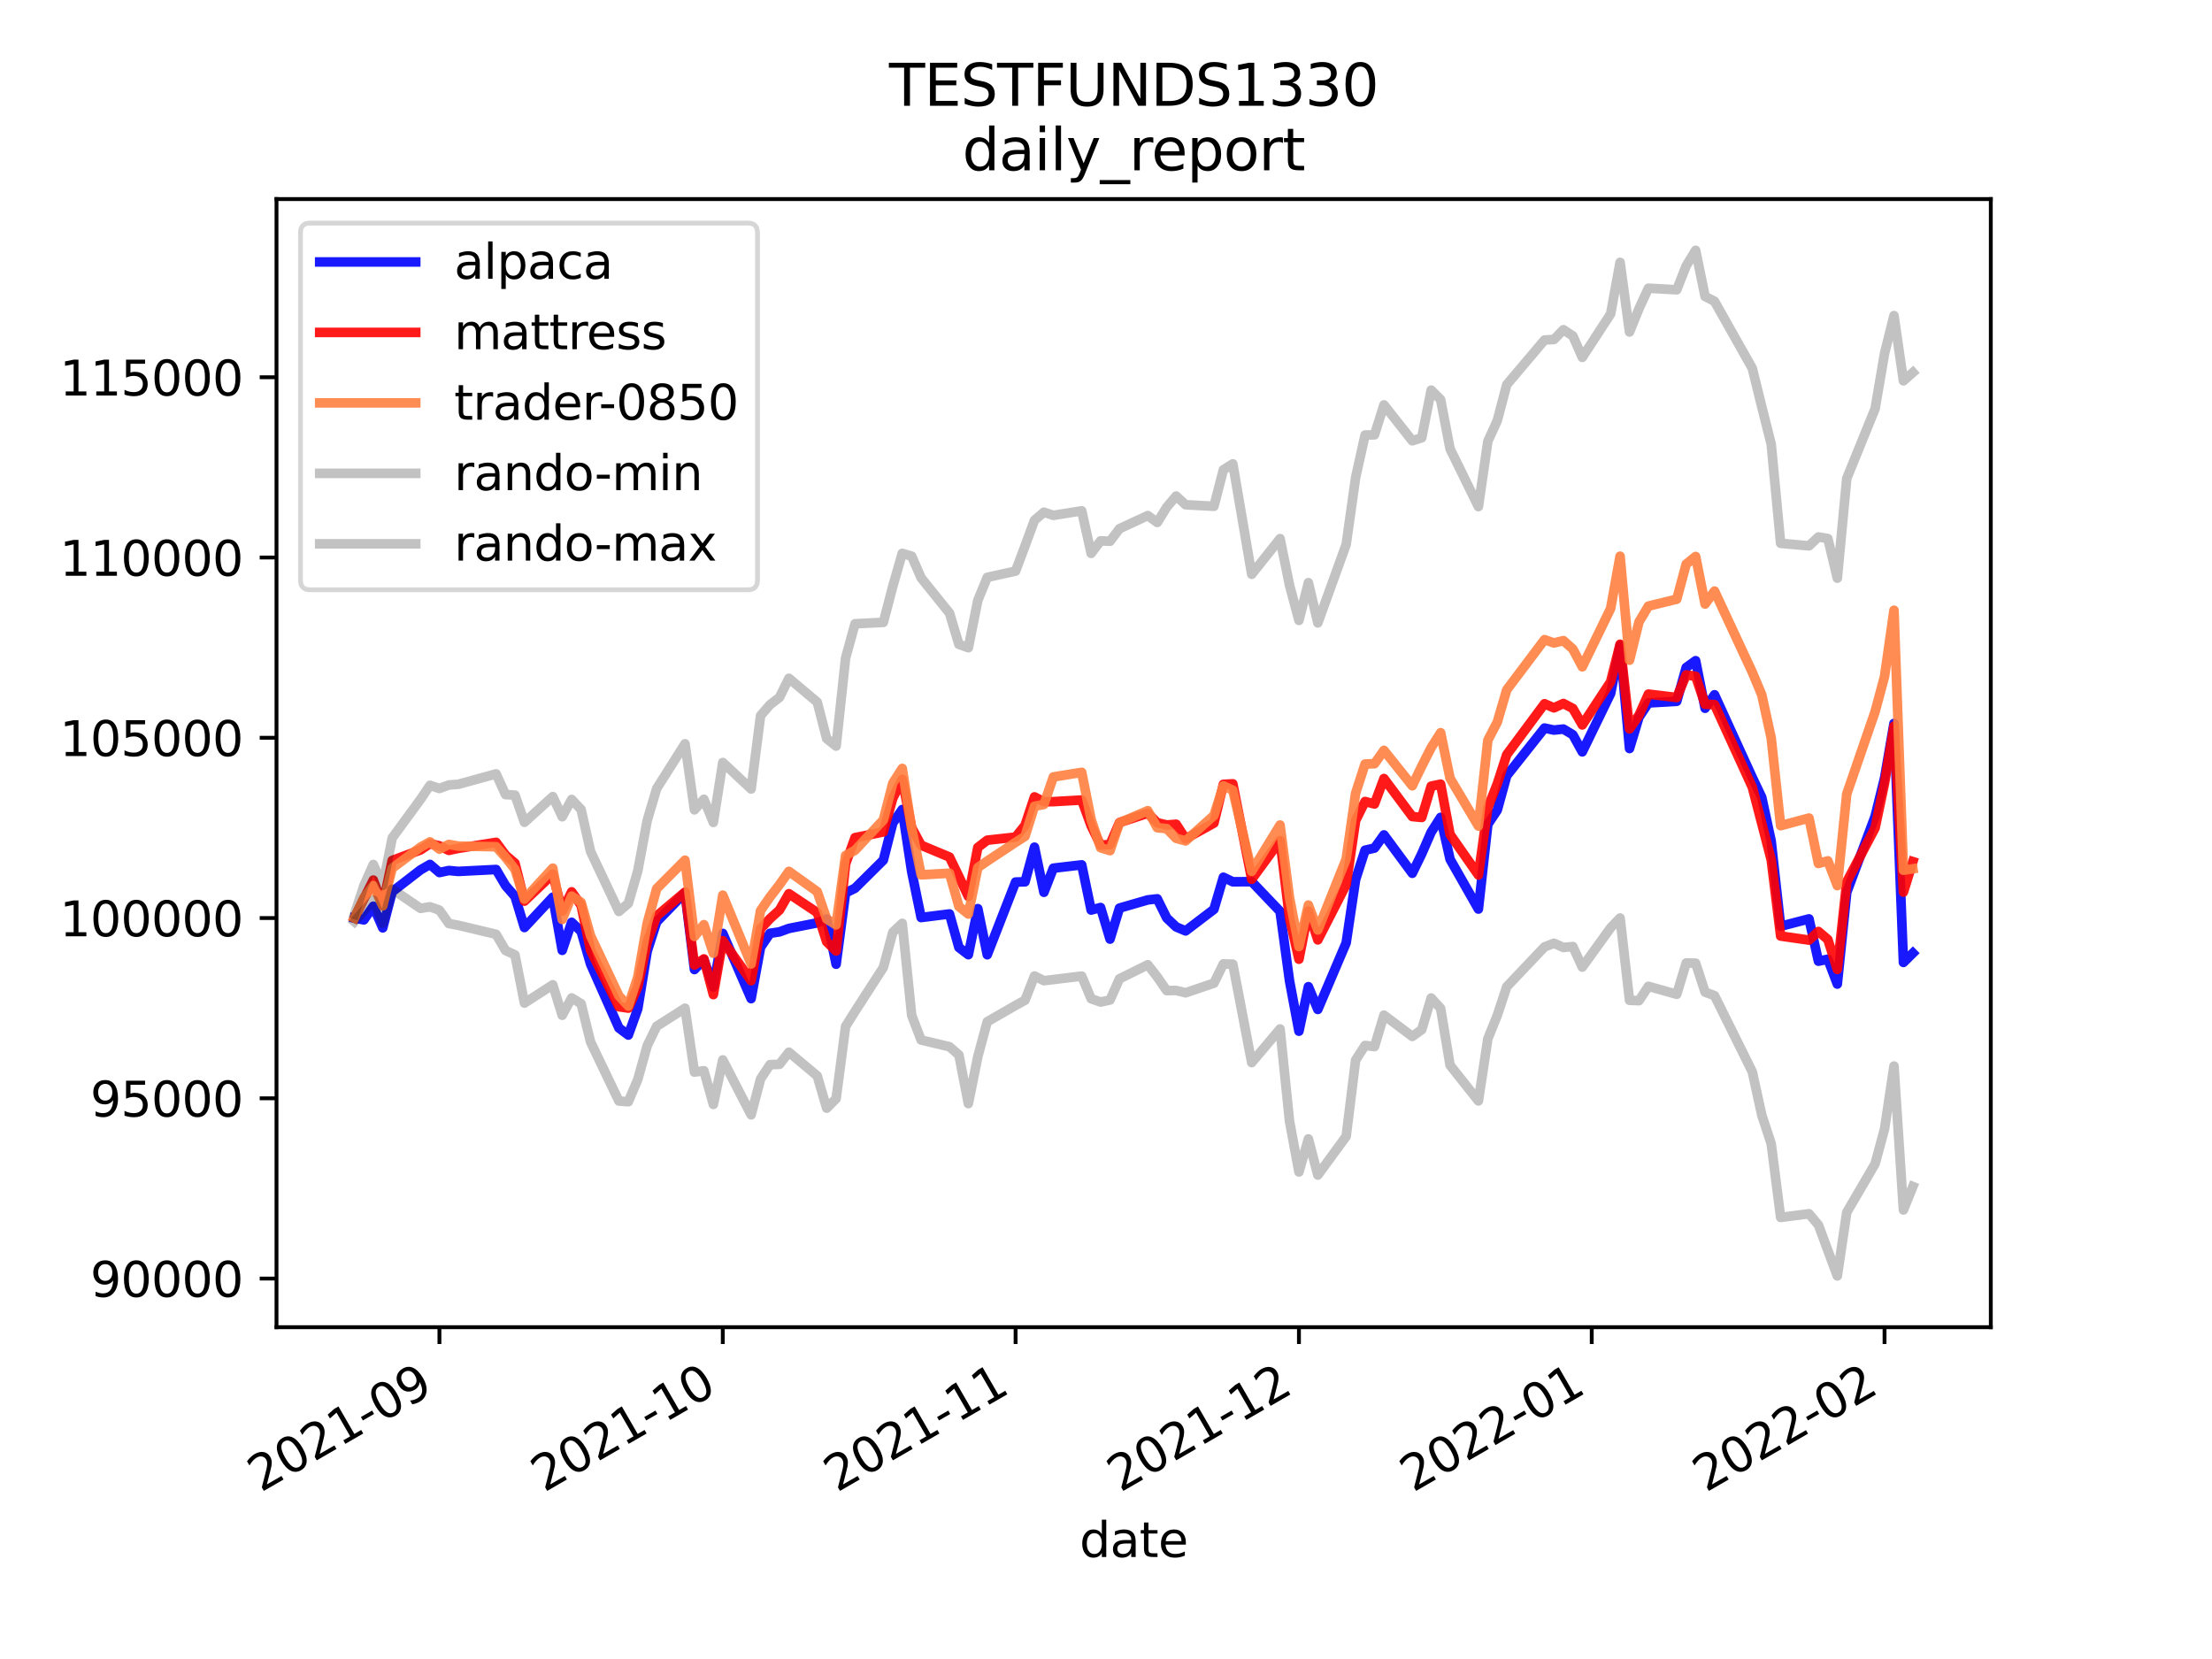 <?xml version="1.0" encoding="utf-8" standalone="no"?>
<!DOCTYPE svg PUBLIC "-//W3C//DTD SVG 1.1//EN"
  "http://www.w3.org/Graphics/SVG/1.1/DTD/svg11.dtd">
<svg height="345.6pt" version="1.1" viewBox="0 0 460.8 345.6" width="460.8pt" xmlns="http://www.w3.org/2000/svg" xmlns:xlink="http://www.w3.org/1999/xlink">
 <defs>
  <style type="text/css">*{stroke-linecap:butt;stroke-linejoin:round;}</style>
 </defs>
 <g id="figure_1">
  <g id="patch_1">
   <path d="M 0 345.6 
L 460.8 345.6 
L 460.8 0 
L 0 0 
z
" style="fill:#ffffff;"/>
  </g>
  <g id="axes_1">
   <g id="patch_2">
    <path d="M 57.6 276.48 
L 414.72 276.48 
L 414.72 41.472 
L 57.6 41.472 
z
" style="fill:#ffffff;"/>
   </g>
   <g id="matplotlib.axis_1">
    <g id="xtick_1">
     <g id="line2d_1">
      <defs>
       <path d="M 0 0 
L 0 3.5 
" id="m4770dbee38" style="stroke:#000000;stroke-width:0.8;"/>
      </defs>
      <g>
       <use style="stroke:#000000;stroke-width:0.8;" x="91.541" xlink:href="#m4770dbee38" y="276.48"/>
      </g>
     </g>
     <g id="text_1">
      <!-- 2021-09 -->
      <g transform="translate(54.316 310.952)rotate(-30)scale(0.1 -0.1)">
       <defs>
        <path d="M 1228 531 
L 3431 531 
L 3431 0 
L 469 0 
L 469 531 
Q 828 903 1448 1529 
Q 2069 2156 2228 2338 
Q 2531 2678 2651 2914 
Q 2772 3150 2772 3378 
Q 2772 3750 2511 3984 
Q 2250 4219 1831 4219 
Q 1534 4219 1204 4116 
Q 875 4013 500 3803 
L 500 4441 
Q 881 4594 1212 4672 
Q 1544 4750 1819 4750 
Q 2544 4750 2975 4387 
Q 3406 4025 3406 3419 
Q 3406 3131 3298 2873 
Q 3191 2616 2906 2266 
Q 2828 2175 2409 1742 
Q 1991 1309 1228 531 
z
" id="DejaVuSans-32" transform="scale(0.016)"/>
        <path d="M 2034 4250 
Q 1547 4250 1301 3770 
Q 1056 3291 1056 2328 
Q 1056 1369 1301 889 
Q 1547 409 2034 409 
Q 2525 409 2770 889 
Q 3016 1369 3016 2328 
Q 3016 3291 2770 3770 
Q 2525 4250 2034 4250 
z
M 2034 4750 
Q 2819 4750 3233 4129 
Q 3647 3509 3647 2328 
Q 3647 1150 3233 529 
Q 2819 -91 2034 -91 
Q 1250 -91 836 529 
Q 422 1150 422 2328 
Q 422 3509 836 4129 
Q 1250 4750 2034 4750 
z
" id="DejaVuSans-30" transform="scale(0.016)"/>
        <path d="M 794 531 
L 1825 531 
L 1825 4091 
L 703 3866 
L 703 4441 
L 1819 4666 
L 2450 4666 
L 2450 531 
L 3481 531 
L 3481 0 
L 794 0 
L 794 531 
z
" id="DejaVuSans-31" transform="scale(0.016)"/>
        <path d="M 313 2009 
L 1997 2009 
L 1997 1497 
L 313 1497 
L 313 2009 
z
" id="DejaVuSans-2d" transform="scale(0.016)"/>
        <path d="M 703 97 
L 703 672 
Q 941 559 1184 500 
Q 1428 441 1663 441 
Q 2288 441 2617 861 
Q 2947 1281 2994 2138 
Q 2813 1869 2534 1725 
Q 2256 1581 1919 1581 
Q 1219 1581 811 2004 
Q 403 2428 403 3163 
Q 403 3881 828 4315 
Q 1253 4750 1959 4750 
Q 2769 4750 3195 4129 
Q 3622 3509 3622 2328 
Q 3622 1225 3098 567 
Q 2575 -91 1691 -91 
Q 1453 -91 1209 -44 
Q 966 3 703 97 
z
M 1959 2075 
Q 2384 2075 2632 2365 
Q 2881 2656 2881 3163 
Q 2881 3666 2632 3958 
Q 2384 4250 1959 4250 
Q 1534 4250 1286 3958 
Q 1038 3666 1038 3163 
Q 1038 2656 1286 2365 
Q 1534 2075 1959 2075 
z
" id="DejaVuSans-39" transform="scale(0.016)"/>
       </defs>
       <use xlink:href="#DejaVuSans-32"/>
       <use x="63.623" xlink:href="#DejaVuSans-30"/>
       <use x="127.246" xlink:href="#DejaVuSans-32"/>
       <use x="190.869" xlink:href="#DejaVuSans-31"/>
       <use x="254.492" xlink:href="#DejaVuSans-2d"/>
       <use x="290.576" xlink:href="#DejaVuSans-30"/>
       <use x="354.199" xlink:href="#DejaVuSans-39"/>
      </g>
     </g>
    </g>
    <g id="xtick_2">
     <g id="line2d_2">
      <g>
       <use style="stroke:#000000;stroke-width:0.8;" x="150.569" xlink:href="#m4770dbee38" y="276.48"/>
      </g>
     </g>
     <g id="text_2">
      <!-- 2021-10 -->
      <g transform="translate(113.344 310.952)rotate(-30)scale(0.1 -0.1)">
       <use xlink:href="#DejaVuSans-32"/>
       <use x="63.623" xlink:href="#DejaVuSans-30"/>
       <use x="127.246" xlink:href="#DejaVuSans-32"/>
       <use x="190.869" xlink:href="#DejaVuSans-31"/>
       <use x="254.492" xlink:href="#DejaVuSans-2d"/>
       <use x="290.576" xlink:href="#DejaVuSans-31"/>
       <use x="354.199" xlink:href="#DejaVuSans-30"/>
      </g>
     </g>
    </g>
    <g id="xtick_3">
     <g id="line2d_3">
      <g>
       <use style="stroke:#000000;stroke-width:0.8;" x="211.565" xlink:href="#m4770dbee38" y="276.48"/>
      </g>
     </g>
     <g id="text_3">
      <!-- 2021-11 -->
      <g transform="translate(174.34 310.952)rotate(-30)scale(0.1 -0.1)">
       <use xlink:href="#DejaVuSans-32"/>
       <use x="63.623" xlink:href="#DejaVuSans-30"/>
       <use x="127.246" xlink:href="#DejaVuSans-32"/>
       <use x="190.869" xlink:href="#DejaVuSans-31"/>
       <use x="254.492" xlink:href="#DejaVuSans-2d"/>
       <use x="290.576" xlink:href="#DejaVuSans-31"/>
       <use x="354.199" xlink:href="#DejaVuSans-31"/>
      </g>
     </g>
    </g>
    <g id="xtick_4">
     <g id="line2d_4">
      <g>
       <use style="stroke:#000000;stroke-width:0.8;" x="270.593" xlink:href="#m4770dbee38" y="276.48"/>
      </g>
     </g>
     <g id="text_4">
      <!-- 2021-12 -->
      <g transform="translate(233.368 310.952)rotate(-30)scale(0.1 -0.1)">
       <use xlink:href="#DejaVuSans-32"/>
       <use x="63.623" xlink:href="#DejaVuSans-30"/>
       <use x="127.246" xlink:href="#DejaVuSans-32"/>
       <use x="190.869" xlink:href="#DejaVuSans-31"/>
       <use x="254.492" xlink:href="#DejaVuSans-2d"/>
       <use x="290.576" xlink:href="#DejaVuSans-31"/>
       <use x="354.199" xlink:href="#DejaVuSans-32"/>
      </g>
     </g>
    </g>
    <g id="xtick_5">
     <g id="line2d_5">
      <g>
       <use style="stroke:#000000;stroke-width:0.8;" x="331.589" xlink:href="#m4770dbee38" y="276.48"/>
      </g>
     </g>
     <g id="text_5">
      <!-- 2022-01 -->
      <g transform="translate(294.364 310.952)rotate(-30)scale(0.1 -0.1)">
       <use xlink:href="#DejaVuSans-32"/>
       <use x="63.623" xlink:href="#DejaVuSans-30"/>
       <use x="127.246" xlink:href="#DejaVuSans-32"/>
       <use x="190.869" xlink:href="#DejaVuSans-32"/>
       <use x="254.492" xlink:href="#DejaVuSans-2d"/>
       <use x="290.576" xlink:href="#DejaVuSans-30"/>
       <use x="354.199" xlink:href="#DejaVuSans-31"/>
      </g>
     </g>
    </g>
    <g id="xtick_6">
     <g id="line2d_6">
      <g>
       <use style="stroke:#000000;stroke-width:0.8;" x="392.584" xlink:href="#m4770dbee38" y="276.48"/>
      </g>
     </g>
     <g id="text_6">
      <!-- 2022-02 -->
      <g transform="translate(355.36 310.952)rotate(-30)scale(0.1 -0.1)">
       <use xlink:href="#DejaVuSans-32"/>
       <use x="63.623" xlink:href="#DejaVuSans-30"/>
       <use x="127.246" xlink:href="#DejaVuSans-32"/>
       <use x="190.869" xlink:href="#DejaVuSans-32"/>
       <use x="254.492" xlink:href="#DejaVuSans-2d"/>
       <use x="290.576" xlink:href="#DejaVuSans-30"/>
       <use x="354.199" xlink:href="#DejaVuSans-32"/>
      </g>
     </g>
    </g>
    <g id="text_7">
     <!-- date -->
     <g transform="translate(224.885 324.351)scale(0.1 -0.1)">
      <defs>
       <path d="M 2906 2969 
L 2906 4863 
L 3481 4863 
L 3481 0 
L 2906 0 
L 2906 525 
Q 2725 213 2448 61 
Q 2172 -91 1784 -91 
Q 1150 -91 751 415 
Q 353 922 353 1747 
Q 353 2572 751 3078 
Q 1150 3584 1784 3584 
Q 2172 3584 2448 3432 
Q 2725 3281 2906 2969 
z
M 947 1747 
Q 947 1113 1208 752 
Q 1469 391 1925 391 
Q 2381 391 2643 752 
Q 2906 1113 2906 1747 
Q 2906 2381 2643 2742 
Q 2381 3103 1925 3103 
Q 1469 3103 1208 2742 
Q 947 2381 947 1747 
z
" id="DejaVuSans-64" transform="scale(0.016)"/>
       <path d="M 2194 1759 
Q 1497 1759 1228 1600 
Q 959 1441 959 1056 
Q 959 750 1161 570 
Q 1363 391 1709 391 
Q 2188 391 2477 730 
Q 2766 1069 2766 1631 
L 2766 1759 
L 2194 1759 
z
M 3341 1997 
L 3341 0 
L 2766 0 
L 2766 531 
Q 2569 213 2275 61 
Q 1981 -91 1556 -91 
Q 1019 -91 701 211 
Q 384 513 384 1019 
Q 384 1609 779 1909 
Q 1175 2209 1959 2209 
L 2766 2209 
L 2766 2266 
Q 2766 2663 2505 2880 
Q 2244 3097 1772 3097 
Q 1472 3097 1187 3025 
Q 903 2953 641 2809 
L 641 3341 
Q 956 3463 1253 3523 
Q 1550 3584 1831 3584 
Q 2591 3584 2966 3190 
Q 3341 2797 3341 1997 
z
" id="DejaVuSans-61" transform="scale(0.016)"/>
       <path d="M 1172 4494 
L 1172 3500 
L 2356 3500 
L 2356 3053 
L 1172 3053 
L 1172 1153 
Q 1172 725 1289 603 
Q 1406 481 1766 481 
L 2356 481 
L 2356 0 
L 1766 0 
Q 1100 0 847 248 
Q 594 497 594 1153 
L 594 3053 
L 172 3053 
L 172 3500 
L 594 3500 
L 594 4494 
L 1172 4494 
z
" id="DejaVuSans-74" transform="scale(0.016)"/>
       <path d="M 3597 1894 
L 3597 1613 
L 953 1613 
Q 991 1019 1311 708 
Q 1631 397 2203 397 
Q 2534 397 2845 478 
Q 3156 559 3463 722 
L 3463 178 
Q 3153 47 2828 -22 
Q 2503 -91 2169 -91 
Q 1331 -91 842 396 
Q 353 884 353 1716 
Q 353 2575 817 3079 
Q 1281 3584 2069 3584 
Q 2775 3584 3186 3129 
Q 3597 2675 3597 1894 
z
M 3022 2063 
Q 3016 2534 2758 2815 
Q 2500 3097 2075 3097 
Q 1594 3097 1305 2825 
Q 1016 2553 972 2059 
L 3022 2063 
z
" id="DejaVuSans-65" transform="scale(0.016)"/>
      </defs>
      <use xlink:href="#DejaVuSans-64"/>
      <use x="63.477" xlink:href="#DejaVuSans-61"/>
      <use x="124.756" xlink:href="#DejaVuSans-74"/>
      <use x="163.965" xlink:href="#DejaVuSans-65"/>
     </g>
    </g>
   </g>
   <g id="matplotlib.axis_2">
    <g id="ytick_1">
     <g id="line2d_7">
      <defs>
       <path d="M 0 0 
L -3.5 0 
" id="m872e36cd0a" style="stroke:#000000;stroke-width:0.8;"/>
      </defs>
      <g>
       <use style="stroke:#000000;stroke-width:0.8;" x="57.6" xlink:href="#m872e36cd0a" y="266.347"/>
      </g>
     </g>
     <g id="text_8">
      <!-- 90000 -->
      <g transform="translate(18.788 270.146)scale(0.1 -0.1)">
       <use xlink:href="#DejaVuSans-39"/>
       <use x="63.623" xlink:href="#DejaVuSans-30"/>
       <use x="127.246" xlink:href="#DejaVuSans-30"/>
       <use x="190.869" xlink:href="#DejaVuSans-30"/>
       <use x="254.492" xlink:href="#DejaVuSans-30"/>
      </g>
     </g>
    </g>
    <g id="ytick_2">
     <g id="line2d_8">
      <g>
       <use style="stroke:#000000;stroke-width:0.8;" x="57.6" xlink:href="#m872e36cd0a" y="228.796"/>
      </g>
     </g>
     <g id="text_9">
      <!-- 95000 -->
      <g transform="translate(18.788 232.595)scale(0.1 -0.1)">
       <defs>
        <path d="M 691 4666 
L 3169 4666 
L 3169 4134 
L 1269 4134 
L 1269 2991 
Q 1406 3038 1543 3061 
Q 1681 3084 1819 3084 
Q 2600 3084 3056 2656 
Q 3513 2228 3513 1497 
Q 3513 744 3044 326 
Q 2575 -91 1722 -91 
Q 1428 -91 1123 -41 
Q 819 9 494 109 
L 494 744 
Q 775 591 1075 516 
Q 1375 441 1709 441 
Q 2250 441 2565 725 
Q 2881 1009 2881 1497 
Q 2881 1984 2565 2268 
Q 2250 2553 1709 2553 
Q 1456 2553 1204 2497 
Q 953 2441 691 2322 
L 691 4666 
z
" id="DejaVuSans-35" transform="scale(0.016)"/>
       </defs>
       <use xlink:href="#DejaVuSans-39"/>
       <use x="63.623" xlink:href="#DejaVuSans-35"/>
       <use x="127.246" xlink:href="#DejaVuSans-30"/>
       <use x="190.869" xlink:href="#DejaVuSans-30"/>
       <use x="254.492" xlink:href="#DejaVuSans-30"/>
      </g>
     </g>
    </g>
    <g id="ytick_3">
     <g id="line2d_9">
      <g>
       <use style="stroke:#000000;stroke-width:0.8;" x="57.6" xlink:href="#m872e36cd0a" y="191.245"/>
      </g>
     </g>
     <g id="text_10">
      <!-- 100000 -->
      <g transform="translate(12.425 195.044)scale(0.1 -0.1)">
       <use xlink:href="#DejaVuSans-31"/>
       <use x="63.623" xlink:href="#DejaVuSans-30"/>
       <use x="127.246" xlink:href="#DejaVuSans-30"/>
       <use x="190.869" xlink:href="#DejaVuSans-30"/>
       <use x="254.492" xlink:href="#DejaVuSans-30"/>
       <use x="318.115" xlink:href="#DejaVuSans-30"/>
      </g>
     </g>
    </g>
    <g id="ytick_4">
     <g id="line2d_10">
      <g>
       <use style="stroke:#000000;stroke-width:0.8;" x="57.6" xlink:href="#m872e36cd0a" y="153.694"/>
      </g>
     </g>
     <g id="text_11">
      <!-- 105000 -->
      <g transform="translate(12.425 157.493)scale(0.1 -0.1)">
       <use xlink:href="#DejaVuSans-31"/>
       <use x="63.623" xlink:href="#DejaVuSans-30"/>
       <use x="127.246" xlink:href="#DejaVuSans-35"/>
       <use x="190.869" xlink:href="#DejaVuSans-30"/>
       <use x="254.492" xlink:href="#DejaVuSans-30"/>
       <use x="318.115" xlink:href="#DejaVuSans-30"/>
      </g>
     </g>
    </g>
    <g id="ytick_5">
     <g id="line2d_11">
      <g>
       <use style="stroke:#000000;stroke-width:0.8;" x="57.6" xlink:href="#m872e36cd0a" y="116.143"/>
      </g>
     </g>
     <g id="text_12">
      <!-- 110000 -->
      <g transform="translate(12.425 119.942)scale(0.1 -0.1)">
       <use xlink:href="#DejaVuSans-31"/>
       <use x="63.623" xlink:href="#DejaVuSans-31"/>
       <use x="127.246" xlink:href="#DejaVuSans-30"/>
       <use x="190.869" xlink:href="#DejaVuSans-30"/>
       <use x="254.492" xlink:href="#DejaVuSans-30"/>
       <use x="318.115" xlink:href="#DejaVuSans-30"/>
      </g>
     </g>
    </g>
    <g id="ytick_6">
     <g id="line2d_12">
      <g>
       <use style="stroke:#000000;stroke-width:0.8;" x="57.6" xlink:href="#m872e36cd0a" y="78.592"/>
      </g>
     </g>
     <g id="text_13">
      <!-- 115000 -->
      <g transform="translate(12.425 82.391)scale(0.1 -0.1)">
       <use xlink:href="#DejaVuSans-31"/>
       <use x="63.623" xlink:href="#DejaVuSans-31"/>
       <use x="127.246" xlink:href="#DejaVuSans-35"/>
       <use x="190.869" xlink:href="#DejaVuSans-30"/>
       <use x="254.492" xlink:href="#DejaVuSans-30"/>
       <use x="318.115" xlink:href="#DejaVuSans-30"/>
      </g>
     </g>
    </g>
   </g>
   <g id="line2d_13">
    <path clip-path="url(#p84490611d9)" d="M 73.833 191.245 
L 75.8 191.629 
L 77.768 188.791 
L 79.736 193.292 
L 81.703 185.764 
L 87.606 181.208 
L 89.574 180.074 
L 91.541 181.763 
L 93.509 181.345 
L 95.476 181.53 
L 103.347 181.133 
L 105.314 184.482 
L 107.282 186.741 
L 109.25 193.22 
L 115.152 186.899 
L 117.12 197.974 
L 119.088 192.138 
L 121.055 194.018 
L 123.023 200.832 
L 128.926 214.138 
L 130.893 215.623 
L 132.861 210.145 
L 134.828 198.15 
L 136.796 192.046 
L 142.699 185.942 
L 144.666 201.973 
L 146.634 199.895 
L 148.602 205.605 
L 150.569 194.449 
L 156.472 208.03 
L 158.44 197.331 
L 160.407 194.425 
L 162.375 194.128 
L 164.342 193.413 
L 170.245 192.25 
L 172.213 191.424 
L 174.18 200.863 
L 176.148 186.013 
L 178.116 185.036 
L 184.019 179.179 
L 185.986 171.44 
L 187.954 168.639 
L 189.921 181.58 
L 191.889 191.138 
L 197.792 190.393 
L 199.759 197.374 
L 201.727 198.88 
L 203.695 189.285 
L 205.662 198.888 
L 211.565 183.747 
L 213.533 183.698 
L 215.5 176.482 
L 217.468 185.885 
L 219.435 180.855 
L 225.338 180.165 
L 227.306 189.577 
L 229.273 189.054 
L 231.241 195.632 
L 233.209 189.172 
L 239.111 187.464 
L 241.079 187.241 
L 243.047 191.228 
L 245.014 193.092 
L 246.982 193.923 
L 252.885 189.43 
L 254.852 182.745 
L 256.82 183.691 
L 260.755 183.669 
L 266.658 189.856 
L 268.625 204.296 
L 270.593 214.813 
L 272.561 205.547 
L 274.528 210.283 
L 280.431 196.415 
L 282.399 183.22 
L 284.366 177.116 
L 286.334 176.668 
L 288.301 173.926 
L 294.204 181.921 
L 296.172 177.872 
L 298.14 173.354 
L 300.107 170.269 
L 302.075 178.999 
L 307.978 189.374 
L 309.945 171.715 
L 311.913 168.756 
L 313.88 161.594 
L 321.751 151.668 
L 323.718 152.088 
L 325.686 151.877 
L 327.654 153.065 
L 329.621 156.626 
L 335.524 144.467 
L 337.492 134.473 
L 339.459 155.93 
L 341.427 149.413 
L 343.394 146.441 
L 349.297 146.09 
L 351.265 139.054 
L 353.232 137.637 
L 355.2 147.538 
L 357.168 144.734 
L 365.038 161.964 
L 367.006 166.106 
L 368.973 175.22 
L 370.941 192.956 
L 376.844 191.419 
L 378.811 200.231 
L 380.779 199.821 
L 382.746 204.997 
L 384.714 185.896 
L 390.617 170.053 
L 392.584 162.099 
L 394.552 150.702 
L 396.52 200.491 
L 398.487 198.553 
" style="fill:none;stroke:#0000ff;stroke-linecap:square;stroke-opacity:0.9;stroke-width:2;"/>
   </g>
   <g id="line2d_14">
    <path clip-path="url(#p84490611d9)" d="M 73.833 191.245 
L 75.8 187.255 
L 77.768 183.34 
L 79.736 188.629 
L 81.703 179.25 
L 87.606 177.051 
L 89.574 175.75 
L 91.541 176.204 
L 93.509 177.146 
L 95.476 176.73 
L 103.347 175.476 
L 105.314 178.142 
L 107.282 179.819 
L 109.25 187.721 
L 115.152 182.104 
L 117.12 189.819 
L 119.088 185.787 
L 121.055 188.596 
L 123.023 197.977 
L 128.926 209.722 
L 130.893 210.008 
L 132.861 205.604 
L 134.828 196.238 
L 136.796 190.812 
L 142.699 185.843 
L 144.666 201.035 
L 146.634 199.752 
L 148.602 207.197 
L 150.569 195.965 
L 156.472 204.302 
L 158.44 193.476 
L 160.407 191.369 
L 162.375 189.589 
L 164.342 186.173 
L 170.245 190.107 
L 172.213 196.185 
L 174.18 198.1 
L 176.148 179.988 
L 178.116 174.496 
L 184.019 173.313 
L 185.986 166.284 
L 187.954 162.347 
L 189.921 172.426 
L 191.889 176.071 
L 197.792 178.538 
L 199.759 182.61 
L 201.727 186.745 
L 203.695 176.542 
L 205.662 175.027 
L 211.565 174.381 
L 213.533 171.928 
L 215.5 166.005 
L 217.468 167.02 
L 219.435 166.999 
L 225.338 166.659 
L 227.306 172.025 
L 229.273 176.063 
L 231.241 175.916 
L 233.209 171.351 
L 239.111 169.415 
L 241.079 171.39 
L 243.047 171.859 
L 245.014 171.704 
L 246.982 174.731 
L 252.885 171.461 
L 254.852 163.396 
L 256.82 163.286 
L 260.755 183.17 
L 266.658 175.106 
L 268.625 191.172 
L 270.593 199.821 
L 272.561 189.807 
L 274.528 195.799 
L 280.431 184.285 
L 282.399 170.936 
L 284.366 166.968 
L 286.334 167.484 
L 288.301 162.182 
L 294.204 170.103 
L 296.172 170.292 
L 298.14 163.77 
L 300.107 163.356 
L 302.075 173.829 
L 307.978 182.282 
L 309.945 168.254 
L 311.913 163.292 
L 313.88 157.21 
L 321.751 146.608 
L 323.718 147.458 
L 325.686 146.549 
L 327.654 147.587 
L 329.621 151.016 
L 335.524 142.025 
L 337.492 134.208 
L 339.459 151.837 
L 341.427 148.984 
L 343.394 144.595 
L 349.297 145.306 
L 351.265 140.594 
L 353.232 140.886 
L 355.2 146.714 
L 357.168 146.786 
L 365.038 163.989 
L 367.006 171.549 
L 368.973 179.102 
L 370.941 194.993 
L 376.844 195.841 
L 378.811 194.045 
L 380.779 195.723 
L 382.746 201.938 
L 384.714 183.698 
L 390.617 172.481 
L 392.584 163.167 
L 394.552 151.267 
L 396.52 185.847 
L 398.487 179.494 
" style="fill:none;stroke:#ff0000;stroke-linecap:square;stroke-opacity:0.9;stroke-width:2;"/>
   </g>
   <g id="line2d_15">
    <path clip-path="url(#p84490611d9)" d="M 73.833 191.245 
L 75.8 187.048 
L 77.768 184.487 
L 79.736 188.703 
L 81.703 180.869 
L 87.606 176.473 
L 89.574 175.382 
L 91.541 176.893 
L 93.509 175.904 
L 95.476 176.257 
L 103.347 176.393 
L 105.314 178.59 
L 107.282 181.11 
L 109.25 187.291 
L 115.152 180.85 
L 117.12 191.541 
L 119.088 186.682 
L 121.055 187.979 
L 123.023 194.938 
L 128.926 207.452 
L 130.893 209.574 
L 132.861 203.537 
L 134.828 192.326 
L 136.796 185.131 
L 142.699 179.195 
L 144.666 195.084 
L 146.634 192.626 
L 148.602 198.569 
L 150.569 186.483 
L 156.472 200.813 
L 158.44 189.699 
L 160.407 186.855 
L 162.375 184.307 
L 164.342 181.527 
L 170.245 185.746 
L 172.213 191.44 
L 174.18 192.666 
L 176.148 178.216 
L 178.116 177.13 
L 184.019 170.801 
L 185.986 163.148 
L 187.954 160.081 
L 189.921 172.587 
L 191.889 182.247 
L 197.792 181.905 
L 199.759 188.829 
L 201.727 190.409 
L 203.695 180.736 
L 205.662 179.373 
L 211.565 175.473 
L 213.533 174.218 
L 215.5 167.968 
L 217.468 167.586 
L 219.435 161.852 
L 225.338 160.894 
L 227.306 170.741 
L 229.273 176.597 
L 231.241 177.203 
L 233.209 171.403 
L 239.111 168.88 
L 241.079 172.421 
L 243.047 172.621 
L 245.014 174.634 
L 246.982 175.172 
L 252.885 169.873 
L 254.852 163.711 
L 256.82 164.612 
L 260.755 181.501 
L 266.658 171.867 
L 268.625 186.985 
L 270.593 197.189 
L 272.561 188.541 
L 274.528 193.731 
L 280.431 178.947 
L 282.399 165.245 
L 284.366 159.162 
L 286.334 159.093 
L 288.301 156.316 
L 294.204 163.692 
L 296.172 159.612 
L 298.14 155.744 
L 300.107 152.643 
L 302.075 162.138 
L 307.978 172.074 
L 309.945 154.2 
L 311.913 150.43 
L 313.88 143.71 
L 321.751 133.258 
L 323.718 133.941 
L 325.686 133.455 
L 327.654 135.212 
L 329.621 138.908 
L 335.524 126.765 
L 337.492 115.868 
L 339.459 137.533 
L 341.427 129.563 
L 343.394 126.267 
L 349.297 124.817 
L 351.265 117.523 
L 353.232 115.929 
L 355.2 125.828 
L 357.168 123.132 
L 365.038 140.047 
L 367.006 144.742 
L 368.973 153.737 
L 370.941 172.002 
L 376.844 170.417 
L 378.811 179.879 
L 380.779 179.334 
L 382.746 184.491 
L 384.714 165.388 
L 390.617 148.239 
L 392.584 140.917 
L 394.552 127.126 
L 396.52 181.29 
L 398.487 180.981 
" style="fill:none;stroke:#ff8040;stroke-linecap:square;stroke-opacity:0.9;stroke-width:2;"/>
   </g>
   <g id="line2d_16">
    <path clip-path="url(#p84490611d9)" d="M 73.833 191.996 
L 75.8 189.726 
L 77.768 187.522 
L 79.736 192.332 
L 81.703 185.219 
L 87.606 189.232 
L 89.574 188.901 
L 91.541 189.602 
L 93.509 192.391 
L 95.476 192.754 
L 103.347 194.634 
L 105.314 198.005 
L 107.282 198.924 
L 109.25 208.959 
L 115.152 205.151 
L 117.12 211.501 
L 119.088 207.889 
L 121.055 209.084 
L 123.023 217.05 
L 128.926 229.361 
L 130.893 229.507 
L 132.861 224.868 
L 134.828 217.831 
L 136.796 213.794 
L 142.699 210.027 
L 144.666 223.335 
L 146.634 223.054 
L 148.602 230.075 
L 150.569 220.798 
L 156.472 232.242 
L 158.44 224.765 
L 160.407 221.784 
L 162.375 221.723 
L 164.342 219.191 
L 170.245 224.127 
L 172.213 230.851 
L 174.18 228.861 
L 176.148 213.826 
L 178.116 210.685 
L 184.019 201.534 
L 185.986 194.205 
L 187.954 192.35 
L 189.921 211.514 
L 191.889 216.654 
L 197.792 218.05 
L 199.759 219.765 
L 201.727 229.903 
L 203.695 220.123 
L 205.662 212.84 
L 211.565 209.446 
L 213.533 208.358 
L 215.5 203.314 
L 217.468 204.292 
L 219.435 204.06 
L 225.338 203.337 
L 227.306 208.053 
L 229.273 208.745 
L 231.241 208.31 
L 233.209 203.899 
L 239.111 200.98 
L 241.079 203.515 
L 243.047 206.356 
L 245.014 206.331 
L 246.982 206.817 
L 252.885 204.81 
L 254.852 200.8 
L 256.82 200.851 
L 260.755 221.356 
L 266.658 214.349 
L 268.625 233.551 
L 270.593 244.133 
L 272.561 237.263 
L 274.528 244.788 
L 280.431 236.724 
L 282.399 220.837 
L 284.366 217.792 
L 286.334 218.02 
L 288.301 211.474 
L 294.204 215.905 
L 296.172 214.503 
L 298.14 207.903 
L 300.107 210.069 
L 302.075 221.898 
L 307.978 229.338 
L 309.945 216.384 
L 311.913 211.522 
L 313.88 205.555 
L 321.751 197.257 
L 323.718 196.494 
L 325.686 197.375 
L 327.654 197.185 
L 329.621 201.462 
L 335.524 193.274 
L 337.492 191.233 
L 339.459 208.382 
L 341.427 208.46 
L 343.394 205.468 
L 349.297 207.126 
L 351.265 200.609 
L 353.232 200.647 
L 355.2 206.67 
L 357.168 207.417 
L 365.038 223.276 
L 367.006 232.278 
L 368.973 238.248 
L 370.941 253.614 
L 376.844 252.847 
L 378.811 255.191 
L 380.779 260.497 
L 382.746 265.798 
L 384.714 252.549 
L 390.617 242.438 
L 392.584 235.185 
L 394.552 222.078 
L 396.52 252.058 
L 398.487 247.186 
" style="fill:none;stroke:#0d0d0d;stroke-linecap:square;stroke-opacity:0.25;stroke-width:2;"/>
   </g>
   <g id="line2d_17">
    <path clip-path="url(#p84490611d9)" d="M 73.833 190.494 
L 75.8 184.511 
L 77.768 180.087 
L 79.736 184.439 
L 81.703 174.565 
L 87.606 166.51 
L 89.574 163.592 
L 91.541 164.258 
L 93.509 163.524 
L 95.476 163.381 
L 103.347 161.212 
L 105.314 165.526 
L 107.282 165.632 
L 109.25 171.299 
L 115.152 165.944 
L 117.12 170.139 
L 119.088 166.544 
L 121.055 168.637 
L 123.023 177.375 
L 128.926 189.87 
L 130.893 188.2 
L 132.861 181.436 
L 134.828 170.91 
L 136.796 164.28 
L 142.699 154.944 
L 144.666 168.705 
L 146.634 166.497 
L 148.602 171.33 
L 150.569 158.843 
L 156.472 164.358 
L 158.44 149.077 
L 160.407 146.803 
L 162.375 145.29 
L 164.342 141.304 
L 170.245 146.274 
L 172.213 153.871 
L 174.18 155.423 
L 176.148 137.107 
L 178.116 129.941 
L 184.019 129.65 
L 185.986 122.14 
L 187.954 115.278 
L 189.921 115.867 
L 191.889 120.381 
L 197.792 127.712 
L 199.759 134.229 
L 201.727 134.927 
L 203.695 125.074 
L 205.662 120.273 
L 211.565 118.971 
L 213.533 113.722 
L 215.5 108.38 
L 217.468 106.703 
L 219.435 107.358 
L 225.338 106.417 
L 227.306 115.273 
L 229.273 112.673 
L 231.241 112.752 
L 233.209 110.136 
L 239.111 107.402 
L 241.079 108.838 
L 243.047 105.663 
L 245.014 103.337 
L 246.982 105.146 
L 252.885 105.466 
L 254.852 97.864 
L 256.82 96.633 
L 260.755 119.632 
L 266.658 112.204 
L 268.625 121.892 
L 270.593 129.24 
L 272.561 121.379 
L 274.528 129.762 
L 280.431 113.422 
L 282.399 99.491 
L 284.366 90.625 
L 286.334 90.578 
L 288.301 84.35 
L 294.204 91.824 
L 296.172 91.199 
L 298.14 81.268 
L 300.107 83.243 
L 302.075 93.507 
L 307.978 105.536 
L 309.945 91.933 
L 311.913 87.607 
L 313.88 80.141 
L 321.751 70.827 
L 323.718 70.718 
L 325.686 68.688 
L 327.654 69.982 
L 329.621 74.444 
L 335.524 65.399 
L 337.492 54.654 
L 339.459 69.162 
L 341.427 64.31 
L 343.394 60.039 
L 349.297 60.367 
L 351.265 55.382 
L 353.232 52.154 
L 355.2 61.756 
L 357.168 62.768 
L 365.038 76.739 
L 367.006 84.739 
L 368.973 92.527 
L 370.941 113.181 
L 376.844 113.708 
L 378.811 111.858 
L 380.779 112.194 
L 382.746 120.442 
L 384.714 99.662 
L 390.617 85.146 
L 392.584 73.64 
L 394.552 65.75 
L 396.52 79.328 
L 398.487 77.593 
" style="fill:none;stroke:#0d0d0d;stroke-linecap:square;stroke-opacity:0.25;stroke-width:2;"/>
   </g>
   <g id="patch_3">
    <path d="M 57.6 276.48 
L 57.6 41.472 
" style="fill:none;stroke:#000000;stroke-linecap:square;stroke-linejoin:miter;stroke-width:0.8;"/>
   </g>
   <g id="patch_4">
    <path d="M 414.72 276.48 
L 414.72 41.472 
" style="fill:none;stroke:#000000;stroke-linecap:square;stroke-linejoin:miter;stroke-width:0.8;"/>
   </g>
   <g id="patch_5">
    <path d="M 57.6 276.48 
L 414.72 276.48 
" style="fill:none;stroke:#000000;stroke-linecap:square;stroke-linejoin:miter;stroke-width:0.8;"/>
   </g>
   <g id="patch_6">
    <path d="M 57.6 41.472 
L 414.72 41.472 
" style="fill:none;stroke:#000000;stroke-linecap:square;stroke-linejoin:miter;stroke-width:0.8;"/>
   </g>
   <g id="text_14">
    <!-- TESTFUNDS1330 -->
    <g transform="translate(185.2 22.035)scale(0.12 -0.12)">
     <defs>
      <path d="M -19 4666 
L 3928 4666 
L 3928 4134 
L 2272 4134 
L 2272 0 
L 1638 0 
L 1638 4134 
L -19 4134 
L -19 4666 
z
" id="DejaVuSans-54" transform="scale(0.016)"/>
      <path d="M 628 4666 
L 3578 4666 
L 3578 4134 
L 1259 4134 
L 1259 2753 
L 3481 2753 
L 3481 2222 
L 1259 2222 
L 1259 531 
L 3634 531 
L 3634 0 
L 628 0 
L 628 4666 
z
" id="DejaVuSans-45" transform="scale(0.016)"/>
      <path d="M 3425 4513 
L 3425 3897 
Q 3066 4069 2747 4153 
Q 2428 4238 2131 4238 
Q 1616 4238 1336 4038 
Q 1056 3838 1056 3469 
Q 1056 3159 1242 3001 
Q 1428 2844 1947 2747 
L 2328 2669 
Q 3034 2534 3370 2195 
Q 3706 1856 3706 1288 
Q 3706 609 3251 259 
Q 2797 -91 1919 -91 
Q 1588 -91 1214 -16 
Q 841 59 441 206 
L 441 856 
Q 825 641 1194 531 
Q 1563 422 1919 422 
Q 2459 422 2753 634 
Q 3047 847 3047 1241 
Q 3047 1584 2836 1778 
Q 2625 1972 2144 2069 
L 1759 2144 
Q 1053 2284 737 2584 
Q 422 2884 422 3419 
Q 422 4038 858 4394 
Q 1294 4750 2059 4750 
Q 2388 4750 2728 4690 
Q 3069 4631 3425 4513 
z
" id="DejaVuSans-53" transform="scale(0.016)"/>
      <path d="M 628 4666 
L 3309 4666 
L 3309 4134 
L 1259 4134 
L 1259 2759 
L 3109 2759 
L 3109 2228 
L 1259 2228 
L 1259 0 
L 628 0 
L 628 4666 
z
" id="DejaVuSans-46" transform="scale(0.016)"/>
      <path d="M 556 4666 
L 1191 4666 
L 1191 1831 
Q 1191 1081 1462 751 
Q 1734 422 2344 422 
Q 2950 422 3222 751 
Q 3494 1081 3494 1831 
L 3494 4666 
L 4128 4666 
L 4128 1753 
Q 4128 841 3676 375 
Q 3225 -91 2344 -91 
Q 1459 -91 1007 375 
Q 556 841 556 1753 
L 556 4666 
z
" id="DejaVuSans-55" transform="scale(0.016)"/>
      <path d="M 628 4666 
L 1478 4666 
L 3547 763 
L 3547 4666 
L 4159 4666 
L 4159 0 
L 3309 0 
L 1241 3903 
L 1241 0 
L 628 0 
L 628 4666 
z
" id="DejaVuSans-4e" transform="scale(0.016)"/>
      <path d="M 1259 4147 
L 1259 519 
L 2022 519 
Q 2988 519 3436 956 
Q 3884 1394 3884 2338 
Q 3884 3275 3436 3711 
Q 2988 4147 2022 4147 
L 1259 4147 
z
M 628 4666 
L 1925 4666 
Q 3281 4666 3915 4102 
Q 4550 3538 4550 2338 
Q 4550 1131 3912 565 
Q 3275 0 1925 0 
L 628 0 
L 628 4666 
z
" id="DejaVuSans-44" transform="scale(0.016)"/>
      <path d="M 2597 2516 
Q 3050 2419 3304 2112 
Q 3559 1806 3559 1356 
Q 3559 666 3084 287 
Q 2609 -91 1734 -91 
Q 1441 -91 1130 -33 
Q 819 25 488 141 
L 488 750 
Q 750 597 1062 519 
Q 1375 441 1716 441 
Q 2309 441 2620 675 
Q 2931 909 2931 1356 
Q 2931 1769 2642 2001 
Q 2353 2234 1838 2234 
L 1294 2234 
L 1294 2753 
L 1863 2753 
Q 2328 2753 2575 2939 
Q 2822 3125 2822 3475 
Q 2822 3834 2567 4026 
Q 2313 4219 1838 4219 
Q 1578 4219 1281 4162 
Q 984 4106 628 3988 
L 628 4550 
Q 988 4650 1302 4700 
Q 1616 4750 1894 4750 
Q 2613 4750 3031 4423 
Q 3450 4097 3450 3541 
Q 3450 3153 3228 2886 
Q 3006 2619 2597 2516 
z
" id="DejaVuSans-33" transform="scale(0.016)"/>
     </defs>
     <use xlink:href="#DejaVuSans-54"/>
     <use x="61.084" xlink:href="#DejaVuSans-45"/>
     <use x="124.268" xlink:href="#DejaVuSans-53"/>
     <use x="187.744" xlink:href="#DejaVuSans-54"/>
     <use x="248.828" xlink:href="#DejaVuSans-46"/>
     <use x="306.348" xlink:href="#DejaVuSans-55"/>
     <use x="379.541" xlink:href="#DejaVuSans-4e"/>
     <use x="454.346" xlink:href="#DejaVuSans-44"/>
     <use x="531.348" xlink:href="#DejaVuSans-53"/>
     <use x="594.824" xlink:href="#DejaVuSans-31"/>
     <use x="658.447" xlink:href="#DejaVuSans-33"/>
     <use x="722.07" xlink:href="#DejaVuSans-33"/>
     <use x="785.693" xlink:href="#DejaVuSans-30"/>
    </g>
    <!-- daily_report -->
    <g transform="translate(200.467 35.472)scale(0.12 -0.12)">
     <defs>
      <path d="M 603 3500 
L 1178 3500 
L 1178 0 
L 603 0 
L 603 3500 
z
M 603 4863 
L 1178 4863 
L 1178 4134 
L 603 4134 
L 603 4863 
z
" id="DejaVuSans-69" transform="scale(0.016)"/>
      <path d="M 603 4863 
L 1178 4863 
L 1178 0 
L 603 0 
L 603 4863 
z
" id="DejaVuSans-6c" transform="scale(0.016)"/>
      <path d="M 2059 -325 
Q 1816 -950 1584 -1140 
Q 1353 -1331 966 -1331 
L 506 -1331 
L 506 -850 
L 844 -850 
Q 1081 -850 1212 -737 
Q 1344 -625 1503 -206 
L 1606 56 
L 191 3500 
L 800 3500 
L 1894 763 
L 2988 3500 
L 3597 3500 
L 2059 -325 
z
" id="DejaVuSans-79" transform="scale(0.016)"/>
      <path d="M 3263 -1063 
L 3263 -1509 
L -63 -1509 
L -63 -1063 
L 3263 -1063 
z
" id="DejaVuSans-5f" transform="scale(0.016)"/>
      <path d="M 2631 2963 
Q 2534 3019 2420 3045 
Q 2306 3072 2169 3072 
Q 1681 3072 1420 2755 
Q 1159 2438 1159 1844 
L 1159 0 
L 581 0 
L 581 3500 
L 1159 3500 
L 1159 2956 
Q 1341 3275 1631 3429 
Q 1922 3584 2338 3584 
Q 2397 3584 2469 3576 
Q 2541 3569 2628 3553 
L 2631 2963 
z
" id="DejaVuSans-72" transform="scale(0.016)"/>
      <path d="M 1159 525 
L 1159 -1331 
L 581 -1331 
L 581 3500 
L 1159 3500 
L 1159 2969 
Q 1341 3281 1617 3432 
Q 1894 3584 2278 3584 
Q 2916 3584 3314 3078 
Q 3713 2572 3713 1747 
Q 3713 922 3314 415 
Q 2916 -91 2278 -91 
Q 1894 -91 1617 61 
Q 1341 213 1159 525 
z
M 3116 1747 
Q 3116 2381 2855 2742 
Q 2594 3103 2138 3103 
Q 1681 3103 1420 2742 
Q 1159 2381 1159 1747 
Q 1159 1113 1420 752 
Q 1681 391 2138 391 
Q 2594 391 2855 752 
Q 3116 1113 3116 1747 
z
" id="DejaVuSans-70" transform="scale(0.016)"/>
      <path d="M 1959 3097 
Q 1497 3097 1228 2736 
Q 959 2375 959 1747 
Q 959 1119 1226 758 
Q 1494 397 1959 397 
Q 2419 397 2687 759 
Q 2956 1122 2956 1747 
Q 2956 2369 2687 2733 
Q 2419 3097 1959 3097 
z
M 1959 3584 
Q 2709 3584 3137 3096 
Q 3566 2609 3566 1747 
Q 3566 888 3137 398 
Q 2709 -91 1959 -91 
Q 1206 -91 779 398 
Q 353 888 353 1747 
Q 353 2609 779 3096 
Q 1206 3584 1959 3584 
z
" id="DejaVuSans-6f" transform="scale(0.016)"/>
     </defs>
     <use xlink:href="#DejaVuSans-64"/>
     <use x="63.477" xlink:href="#DejaVuSans-61"/>
     <use x="124.756" xlink:href="#DejaVuSans-69"/>
     <use x="152.539" xlink:href="#DejaVuSans-6c"/>
     <use x="180.322" xlink:href="#DejaVuSans-79"/>
     <use x="239.502" xlink:href="#DejaVuSans-5f"/>
     <use x="289.502" xlink:href="#DejaVuSans-72"/>
     <use x="328.365" xlink:href="#DejaVuSans-65"/>
     <use x="389.889" xlink:href="#DejaVuSans-70"/>
     <use x="453.365" xlink:href="#DejaVuSans-6f"/>
     <use x="514.547" xlink:href="#DejaVuSans-72"/>
     <use x="555.66" xlink:href="#DejaVuSans-74"/>
    </g>
   </g>
   <g id="legend_1">
    <g id="patch_7">
     <path d="M 64.6 122.863 
L 155.792 122.863 
Q 157.792 122.863 157.792 120.863 
L 157.792 48.472 
Q 157.792 46.472 155.792 46.472 
L 64.6 46.472 
Q 62.6 46.472 62.6 48.472 
L 62.6 120.863 
Q 62.6 122.863 64.6 122.863 
z
" style="fill:#ffffff;opacity:0.8;stroke:#cccccc;stroke-linejoin:miter;"/>
    </g>
    <g id="line2d_18">
     <path d="M 66.6 54.57 
L 86.6 54.57 
" style="fill:none;stroke:#0000ff;stroke-linecap:square;stroke-opacity:0.9;stroke-width:2;"/>
    </g>
    <g id="line2d_19"/>
    <g id="text_15">
     <!-- alpaca -->
     <g transform="translate(94.6 58.07)scale(0.1 -0.1)">
      <defs>
       <path d="M 3122 3366 
L 3122 2828 
Q 2878 2963 2633 3030 
Q 2388 3097 2138 3097 
Q 1578 3097 1268 2742 
Q 959 2388 959 1747 
Q 959 1106 1268 751 
Q 1578 397 2138 397 
Q 2388 397 2633 464 
Q 2878 531 3122 666 
L 3122 134 
Q 2881 22 2623 -34 
Q 2366 -91 2075 -91 
Q 1284 -91 818 406 
Q 353 903 353 1747 
Q 353 2603 823 3093 
Q 1294 3584 2113 3584 
Q 2378 3584 2631 3529 
Q 2884 3475 3122 3366 
z
" id="DejaVuSans-63" transform="scale(0.016)"/>
      </defs>
      <use xlink:href="#DejaVuSans-61"/>
      <use x="61.279" xlink:href="#DejaVuSans-6c"/>
      <use x="89.062" xlink:href="#DejaVuSans-70"/>
      <use x="152.539" xlink:href="#DejaVuSans-61"/>
      <use x="213.818" xlink:href="#DejaVuSans-63"/>
      <use x="268.799" xlink:href="#DejaVuSans-61"/>
     </g>
    </g>
    <g id="line2d_20">
     <path d="M 66.6 69.249 
L 86.6 69.249 
" style="fill:none;stroke:#ff0000;stroke-linecap:square;stroke-opacity:0.9;stroke-width:2;"/>
    </g>
    <g id="line2d_21"/>
    <g id="text_16">
     <!-- mattress -->
     <g transform="translate(94.6 72.749)scale(0.1 -0.1)">
      <defs>
       <path d="M 3328 2828 
Q 3544 3216 3844 3400 
Q 4144 3584 4550 3584 
Q 5097 3584 5394 3201 
Q 5691 2819 5691 2113 
L 5691 0 
L 5113 0 
L 5113 2094 
Q 5113 2597 4934 2840 
Q 4756 3084 4391 3084 
Q 3944 3084 3684 2787 
Q 3425 2491 3425 1978 
L 3425 0 
L 2847 0 
L 2847 2094 
Q 2847 2600 2669 2842 
Q 2491 3084 2119 3084 
Q 1678 3084 1418 2786 
Q 1159 2488 1159 1978 
L 1159 0 
L 581 0 
L 581 3500 
L 1159 3500 
L 1159 2956 
Q 1356 3278 1631 3431 
Q 1906 3584 2284 3584 
Q 2666 3584 2933 3390 
Q 3200 3197 3328 2828 
z
" id="DejaVuSans-6d" transform="scale(0.016)"/>
       <path d="M 2834 3397 
L 2834 2853 
Q 2591 2978 2328 3040 
Q 2066 3103 1784 3103 
Q 1356 3103 1142 2972 
Q 928 2841 928 2578 
Q 928 2378 1081 2264 
Q 1234 2150 1697 2047 
L 1894 2003 
Q 2506 1872 2764 1633 
Q 3022 1394 3022 966 
Q 3022 478 2636 193 
Q 2250 -91 1575 -91 
Q 1294 -91 989 -36 
Q 684 19 347 128 
L 347 722 
Q 666 556 975 473 
Q 1284 391 1588 391 
Q 1994 391 2212 530 
Q 2431 669 2431 922 
Q 2431 1156 2273 1281 
Q 2116 1406 1581 1522 
L 1381 1569 
Q 847 1681 609 1914 
Q 372 2147 372 2553 
Q 372 3047 722 3315 
Q 1072 3584 1716 3584 
Q 2034 3584 2315 3537 
Q 2597 3491 2834 3397 
z
" id="DejaVuSans-73" transform="scale(0.016)"/>
      </defs>
      <use xlink:href="#DejaVuSans-6d"/>
      <use x="97.412" xlink:href="#DejaVuSans-61"/>
      <use x="158.691" xlink:href="#DejaVuSans-74"/>
      <use x="197.9" xlink:href="#DejaVuSans-74"/>
      <use x="237.109" xlink:href="#DejaVuSans-72"/>
      <use x="275.973" xlink:href="#DejaVuSans-65"/>
      <use x="337.496" xlink:href="#DejaVuSans-73"/>
      <use x="389.596" xlink:href="#DejaVuSans-73"/>
     </g>
    </g>
    <g id="line2d_22">
     <path d="M 66.6 83.927 
L 86.6 83.927 
" style="fill:none;stroke:#ff8040;stroke-linecap:square;stroke-opacity:0.9;stroke-width:2;"/>
    </g>
    <g id="line2d_23"/>
    <g id="text_17">
     <!-- trader-0850 -->
     <g transform="translate(94.6 87.427)scale(0.1 -0.1)">
      <defs>
       <path d="M 2034 2216 
Q 1584 2216 1326 1975 
Q 1069 1734 1069 1313 
Q 1069 891 1326 650 
Q 1584 409 2034 409 
Q 2484 409 2743 651 
Q 3003 894 3003 1313 
Q 3003 1734 2745 1975 
Q 2488 2216 2034 2216 
z
M 1403 2484 
Q 997 2584 770 2862 
Q 544 3141 544 3541 
Q 544 4100 942 4425 
Q 1341 4750 2034 4750 
Q 2731 4750 3128 4425 
Q 3525 4100 3525 3541 
Q 3525 3141 3298 2862 
Q 3072 2584 2669 2484 
Q 3125 2378 3379 2068 
Q 3634 1759 3634 1313 
Q 3634 634 3220 271 
Q 2806 -91 2034 -91 
Q 1263 -91 848 271 
Q 434 634 434 1313 
Q 434 1759 690 2068 
Q 947 2378 1403 2484 
z
M 1172 3481 
Q 1172 3119 1398 2916 
Q 1625 2713 2034 2713 
Q 2441 2713 2670 2916 
Q 2900 3119 2900 3481 
Q 2900 3844 2670 4047 
Q 2441 4250 2034 4250 
Q 1625 4250 1398 4047 
Q 1172 3844 1172 3481 
z
" id="DejaVuSans-38" transform="scale(0.016)"/>
      </defs>
      <use xlink:href="#DejaVuSans-74"/>
      <use x="39.209" xlink:href="#DejaVuSans-72"/>
      <use x="80.322" xlink:href="#DejaVuSans-61"/>
      <use x="141.602" xlink:href="#DejaVuSans-64"/>
      <use x="205.078" xlink:href="#DejaVuSans-65"/>
      <use x="266.602" xlink:href="#DejaVuSans-72"/>
      <use x="301.34" xlink:href="#DejaVuSans-2d"/>
      <use x="337.424" xlink:href="#DejaVuSans-30"/>
      <use x="401.047" xlink:href="#DejaVuSans-38"/>
      <use x="464.67" xlink:href="#DejaVuSans-35"/>
      <use x="528.293" xlink:href="#DejaVuSans-30"/>
     </g>
    </g>
    <g id="line2d_24">
     <path d="M 66.6 98.605 
L 86.6 98.605 
" style="fill:none;stroke:#0d0d0d;stroke-linecap:square;stroke-opacity:0.25;stroke-width:2;"/>
    </g>
    <g id="line2d_25"/>
    <g id="text_18">
     <!-- rando-min -->
     <g transform="translate(94.6 102.105)scale(0.1 -0.1)">
      <defs>
       <path d="M 3513 2113 
L 3513 0 
L 2938 0 
L 2938 2094 
Q 2938 2591 2744 2837 
Q 2550 3084 2163 3084 
Q 1697 3084 1428 2787 
Q 1159 2491 1159 1978 
L 1159 0 
L 581 0 
L 581 3500 
L 1159 3500 
L 1159 2956 
Q 1366 3272 1645 3428 
Q 1925 3584 2291 3584 
Q 2894 3584 3203 3211 
Q 3513 2838 3513 2113 
z
" id="DejaVuSans-6e" transform="scale(0.016)"/>
      </defs>
      <use xlink:href="#DejaVuSans-72"/>
      <use x="41.113" xlink:href="#DejaVuSans-61"/>
      <use x="102.393" xlink:href="#DejaVuSans-6e"/>
      <use x="165.771" xlink:href="#DejaVuSans-64"/>
      <use x="229.248" xlink:href="#DejaVuSans-6f"/>
      <use x="292.305" xlink:href="#DejaVuSans-2d"/>
      <use x="328.389" xlink:href="#DejaVuSans-6d"/>
      <use x="425.801" xlink:href="#DejaVuSans-69"/>
      <use x="453.584" xlink:href="#DejaVuSans-6e"/>
     </g>
    </g>
    <g id="line2d_26">
     <path d="M 66.6 113.283 
L 86.6 113.283 
" style="fill:none;stroke:#0d0d0d;stroke-linecap:square;stroke-opacity:0.25;stroke-width:2;"/>
    </g>
    <g id="line2d_27"/>
    <g id="text_19">
     <!-- rando-max -->
     <g transform="translate(94.6 116.783)scale(0.1 -0.1)">
      <defs>
       <path d="M 3513 3500 
L 2247 1797 
L 3578 0 
L 2900 0 
L 1881 1375 
L 863 0 
L 184 0 
L 1544 1831 
L 300 3500 
L 978 3500 
L 1906 2253 
L 2834 3500 
L 3513 3500 
z
" id="DejaVuSans-78" transform="scale(0.016)"/>
      </defs>
      <use xlink:href="#DejaVuSans-72"/>
      <use x="41.113" xlink:href="#DejaVuSans-61"/>
      <use x="102.393" xlink:href="#DejaVuSans-6e"/>
      <use x="165.771" xlink:href="#DejaVuSans-64"/>
      <use x="229.248" xlink:href="#DejaVuSans-6f"/>
      <use x="292.305" xlink:href="#DejaVuSans-2d"/>
      <use x="328.389" xlink:href="#DejaVuSans-6d"/>
      <use x="425.801" xlink:href="#DejaVuSans-61"/>
      <use x="487.08" xlink:href="#DejaVuSans-78"/>
     </g>
    </g>
   </g>
  </g>
 </g>
 <defs>
  <clipPath id="p84490611d9">
   <rect height="235.008" width="357.12" x="57.6" y="41.472"/>
  </clipPath>
 </defs>
</svg>
